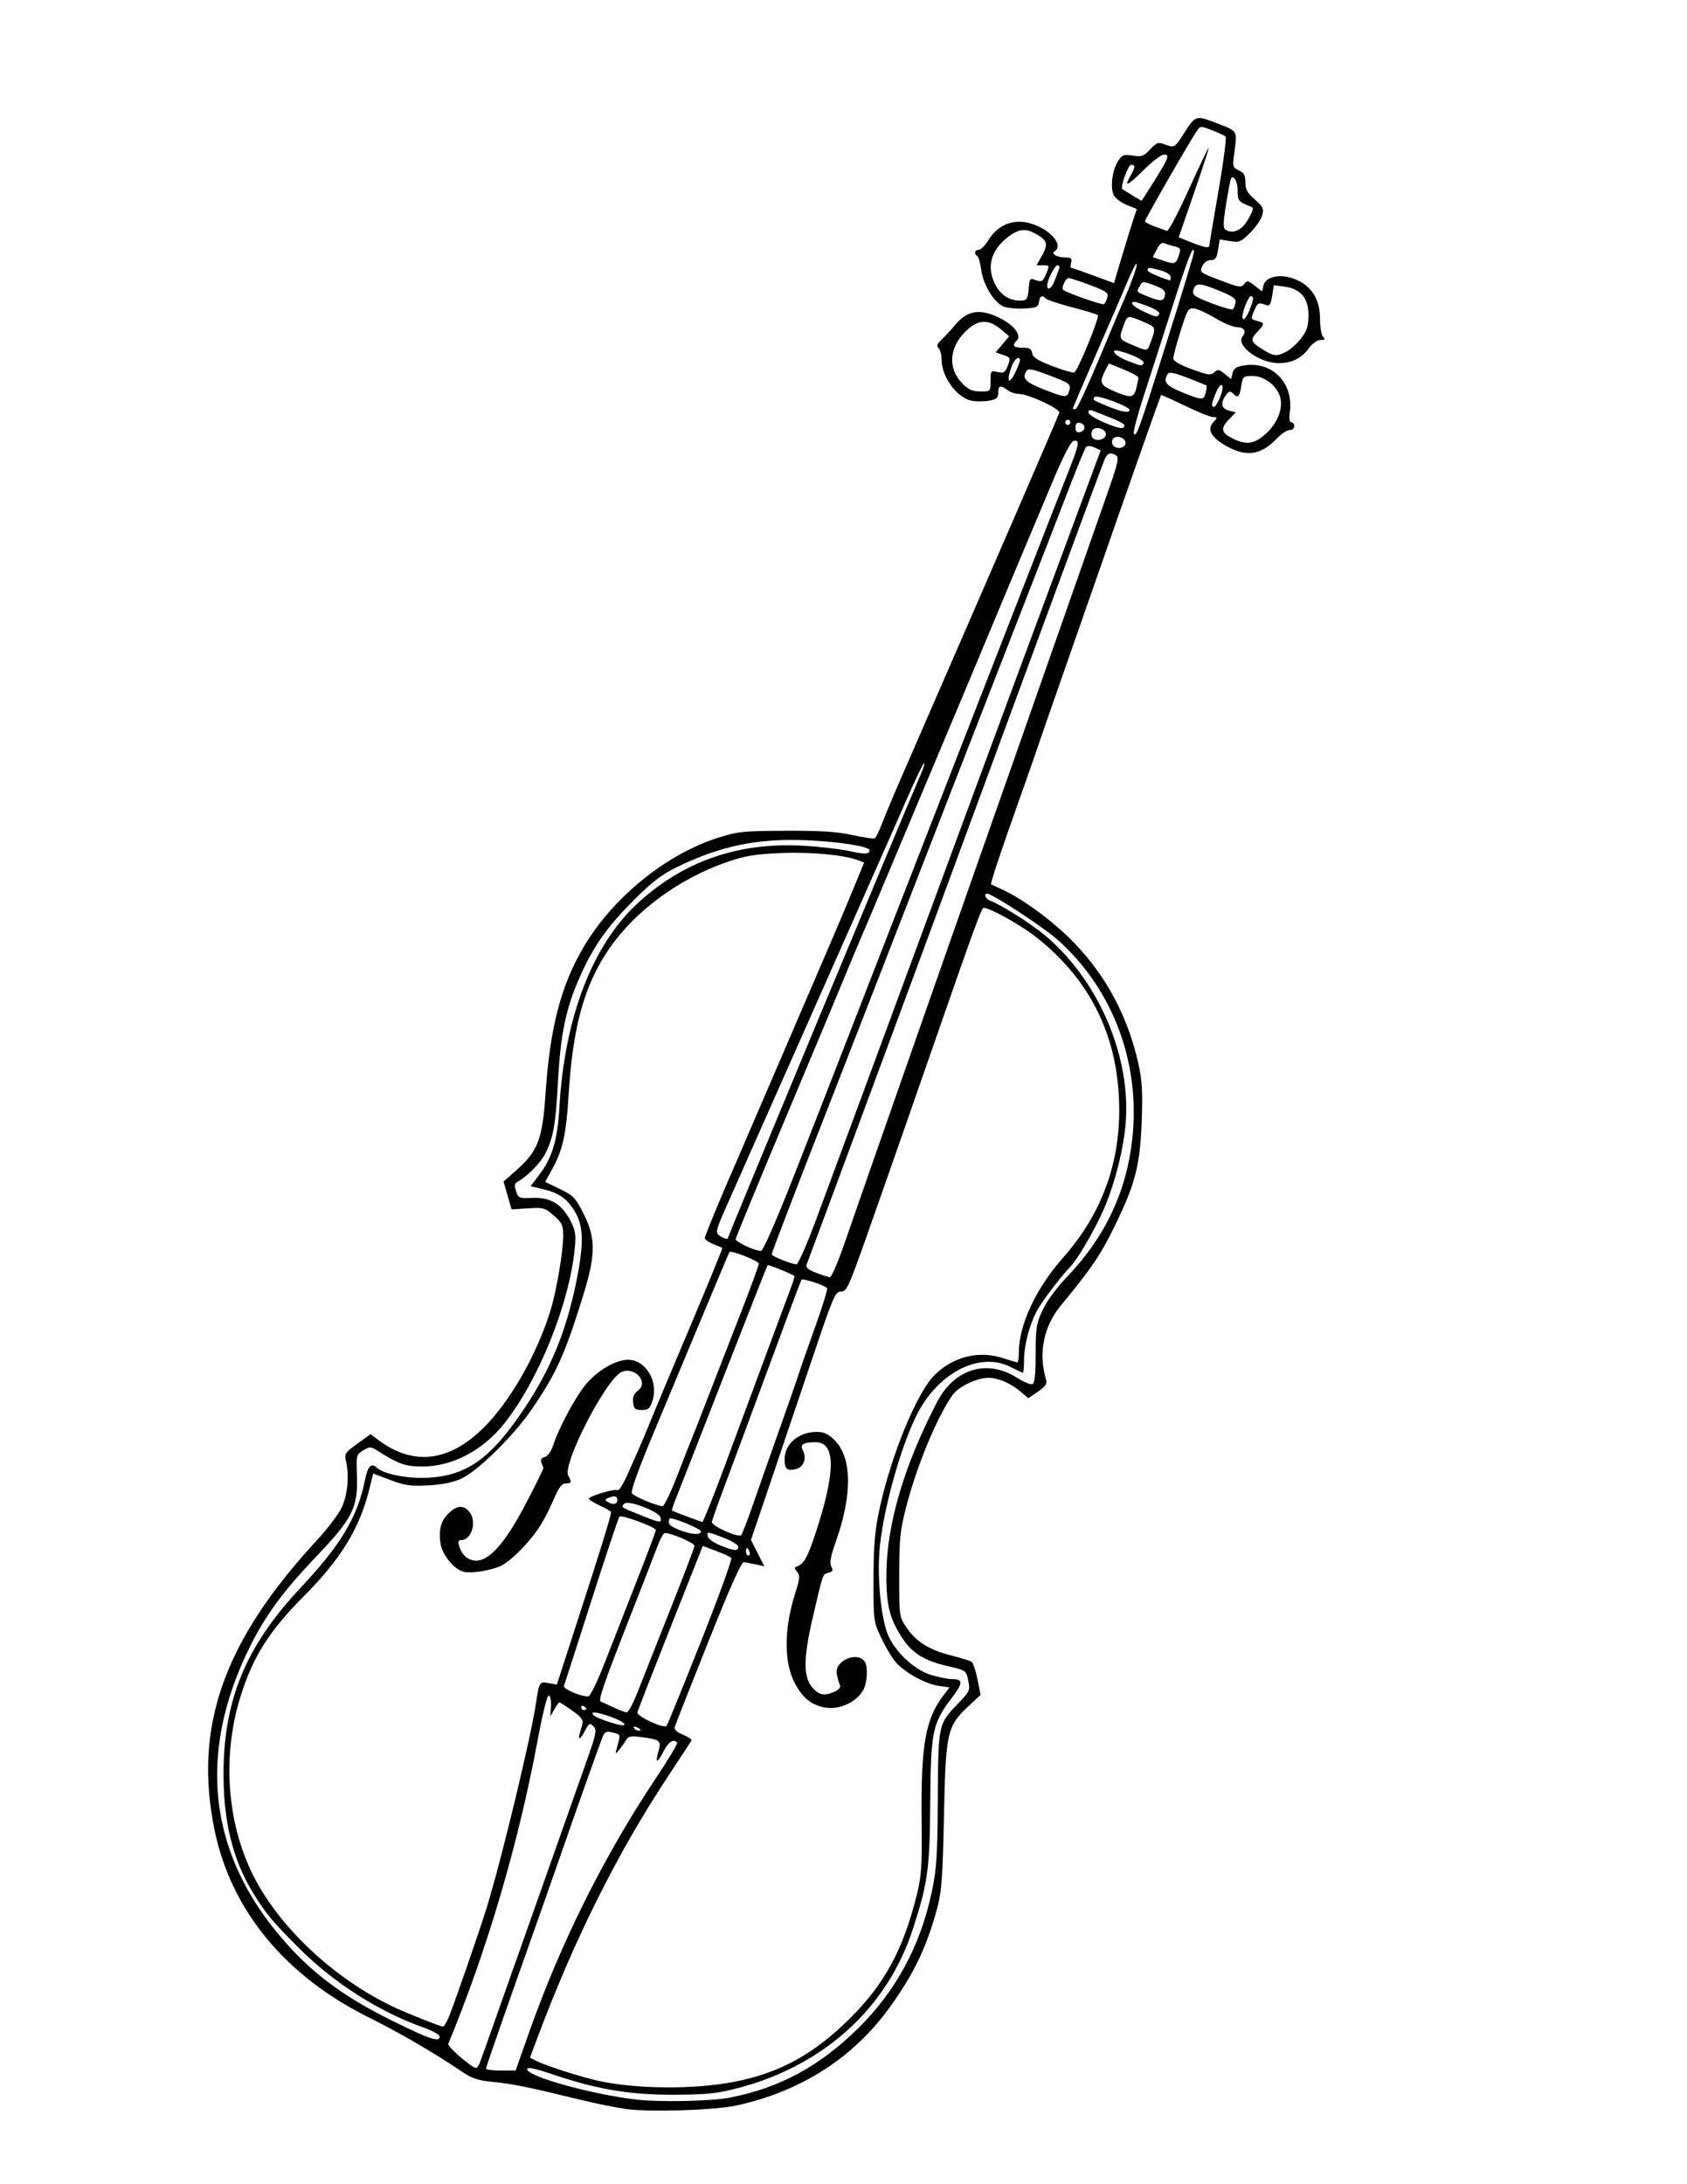 <?xml version="1.0" encoding="UTF-8" standalone="no"?>
<!-- Created with Inkscape (http://www.inkscape.org/) -->

<svg
   xmlns:dc="http://purl.org/dc/elements/1.1/"
   xmlns:cc="http://creativecommons.org/ns#"
   xmlns:rdf="http://www.w3.org/1999/02/22-rdf-syntax-ns#"
   xmlns:svg="http://www.w3.org/2000/svg"
   xmlns="http://www.w3.org/2000/svg"
   xmlns:sodipodi="http://sodipodi.sourceforge.net/DTD/sodipodi-0.dtd"
   xmlns:inkscape="http://www.inkscape.org/namespaces/inkscape"
   version="1.1"
   id="svg3708"
   width="655.36"
   height="848"
   viewBox="0 0 655.36 848"
   sodipodi:docname="violin-outline.svg"
   inkscape:version="0.92.0 r15299">
  <defs
     id="defs3712" />
  <sodipodi:namedview
     pagecolor="#ffffff"
     bordercolor="#666666"
     borderopacity="1"
     objecttolerance="10"
     gridtolerance="10"
     guidetolerance="10"
     inkscape:pageopacity="0"
     inkscape:pageshadow="2"
     inkscape:window-width="1920"
     inkscape:window-height="1017"
     id="namedview3710"
     showgrid="false"
     inkscape:zoom="0.55660377"
     inkscape:cx="-387.5976"
     inkscape:cy="497.76523"
     inkscape:window-x="-8"
     inkscape:window-y="-8"
     inkscape:window-maximized="1"
     inkscape:current-layer="svg3708" />
  <path
     style="fill:#000000"
     d="m 243.297,818.93 c -3.85,-0.53 -11.5,-2.062 -17,-3.405 -20.678,-5.049 -27.206,-6.392 -34.5,-7.093 -6.368,-0.613 -8.335,-1.287 -13.031,-4.465 -10.394,-7.035 -23.476,-14.626 -35.657,-20.689 -32.4,-16.13 -53.364,-41.618 -59.759,-72.655 -8.243,-40.004 3.485,-73.29 39.586,-112.353 4.202,-4.546 8.625,-10.364 9.831,-12.928 2.265,-4.818 2.951,-12.3 1.647,-17.96 -0.67,-2.909 -0.372,-3.369 4.413,-6.807 l 5.132,-3.687 3.169,2.365 c 18.511,13.813 37.786,5.4 55.035,-24.022 4.951,-8.445 9.518,-18.875 11.982,-27.362 2.204,-7.592 4.652,-22.269 4.652,-27.894 0,-4.233 -0.409,-5.124 -3.656,-7.976 -3.449,-3.029 -4.017,-3.187 -10.03,-2.804 l -6.374,0.406 -1.567,-5.39 -1.567,-5.39 5.454,-4.861 c 7.864,-7.009 9.714,-11.939 10.834,-28.868 1.715,-25.936 5.975,-42.371 14.898,-57.477 11.286,-19.108 31.964,-35.903 52.052,-42.277 7.824,-2.483 9.806,-2.689 26.458,-2.755 13.662,-0.054 19.892,0.349 25.848,1.672 4.317,0.959 8.225,1.511 8.685,1.226 0.46,-0.284 1.732,-2.871 2.826,-5.748 1.094,-2.877 4.439,-10.856 7.434,-17.731 38.971,-89.454 59.163,-136.048 61.406,-141.7 0.578,-1.456 -11.818,-7.286 -15.588,-7.332 -1.436,-0.018 -3.485,-0.693 -4.553,-1.5 -2.732,-2.066 -3.559,-1.837 -3.559,0.986 0,2.014 -0.629,2.573 -3.5,3.111 -1.925,0.361 -4.996,0.376 -6.825,0.033 -5.642,-1.058 -11.675,-9.249 -11.675,-15.849 0,-1.842 -0.528,-3.878 -1.174,-4.524 -0.899,-0.899 -0.606,-1.71 1.25,-3.459 1.333,-1.257 3.633,-3.743 5.11,-5.526 4.805,-5.799 9.747,-6.574 17.453,-2.734 5.553,2.767 8.527,6.728 6.541,8.713 -1.983,1.983 -1.338,2.78 2.251,2.78 2.734,0 3.495,0.432 3.75,2.132 0.245,1.632 2.077,2.806 7.82,5.009 4.125,1.582 7.963,2.7 8.53,2.484 1.32,-0.503 9.941,-21.487 9.152,-22.276 -0.326,-0.326 -4.767,-1.677 -9.869,-3.002 -5.102,-1.325 -9.712,-2.845 -10.245,-3.378 -1.542,-1.542 -2.405,-1.139 -2.749,1.281 -0.28,1.97 -0.992,2.288 -5.723,2.558 -2.972,0.169 -6.596,-0.186 -8.052,-0.789 -3.679,-1.524 -7.9,-8.453 -8.666,-14.226 -0.353,-2.661 -1.032,-5.079 -1.51,-5.374 -1.37,-0.847 -1.012,-2.419 0.55,-2.419 0.78,0 2.42,-1.621 3.645,-3.603 4.266,-6.903 11.082,-9.034 18.705,-5.849 6.629,2.77 10.361,8.018 7.125,10.018 -1.573,0.972 0.942,2.4 4.263,2.419 2.161,0.012 2.559,0.388 2.133,2.015 -0.288,1.1 -0.276,2 0.025,2 0.302,0 4.171,1.336 8.598,2.968 l 8.049,2.968 3.038,-10.218 c 1.671,-5.62 3.67,-12.095 4.442,-14.39 l 1.405,-4.172 -3.873,-1.55 c -2.13,-0.852 -4.397,-2.528 -5.037,-3.724 -1.529,-2.856 -0.694,-9.797 1.6,-13.297 1.632,-2.49 2.233,-2.717 5.72,-2.16 3.448,0.551 4.223,0.274 6.73,-2.41 2.478,-2.653 3.167,-2.907 5.489,-2.024 3.924,1.492 4.048,1.427 7.476,-3.914 4.77,-7.433 4.71,-7.414 13.125,-4.162 8.106,3.133 7.823,2.623 6.569,11.84 -0.676,4.969 -0.577,5.318 1.82,6.411 2.007,0.915 2.535,1.88 2.535,4.639 0,2.767 0.753,4.134 3.657,6.645 3.168,2.738 3.561,3.547 2.935,6.038 -0.397,1.582 -2.497,4.652 -4.666,6.821 -3.636,3.636 -4.254,3.894 -7.922,3.308 l -3.978,-0.636 -0.641,4.01 C 472.658,100.268 472.137,101 470.329,101 c -1.361,0 -2.63,0.918 -3.3,2.388 -1.052,2.308 -0.818,2.49 7.006,5.463 7.381,2.804 8.2,2.931 9.294,1.435 1.094,-1.496 1.453,-1.442 4.077,0.623 l 2.877,2.263 0.546,-2.336 c 0.817,-3.49 6.541,-4.66 12.151,-2.482 6.415,2.49 9.815,7.809 9.815,15.356 0,3.248 0.538,6.429 1.2,7.09 0.933,0.933 0.718,1.2 -0.97,1.2 -1.269,0 -3.117,1.286 -4.45,3.097 -2.966,4.029 -6.701,5.903 -11.77,5.903 -7.689,0 -16.98,-6.921 -14.042,-10.461 1.597,-1.925 0.478,-3.539 -2.455,-3.539 -1.303,0 -4.989,-1.56 -8.191,-3.468 -3.202,-1.907 -6.91,-3.595 -8.24,-3.75 -2.227,-0.26 -2.641,0.428 -5.235,8.718 -1.549,4.95 -2.823,9.722 -2.832,10.605 -0.01,1.083 2.315,2.466 7.154,4.252 6.243,2.305 7.373,2.463 8.75,1.225 1.377,-1.238 1.902,-1.161 4.07,0.602 l 2.489,2.024 0.553,-2.344 c 0.425,-1.802 1.451,-2.49 4.436,-2.975 10.902,-1.772 19.325,6.778 17.81,18.076 -0.356,2.656 -0.154,4.035 0.59,4.035 0.622,0 1.132,0.675 1.132,1.5 0,0.825 -0.816,1.5 -1.813,1.5 -0.997,0 -3.135,1.39 -4.75,3.089 -6.204,6.525 -11.787,7.478 -19.433,3.316 -6.164,-3.355 -8.058,-6.583 -5.513,-9.396 1.761,-1.946 1.758,-2.011 -0.086,-2.061 -1.048,-0.028 -5.955,-2.015 -10.905,-4.414 -4.95,-2.399 -9.109,-4.255 -9.241,-4.124 -0.253,0.251 -12.448,34.848 -26.29,74.59 -4.502,12.925 -10.635,30.475 -13.628,39 -2.993,8.525 -6.507,18.65 -7.807,22.5 -1.301,3.85 -4.691,13.525 -7.535,21.5 -6.745,18.917 -11.17,32.196 -10.797,32.398 0.164,0.089 2.098,0.976 4.298,1.972 8.14,3.684 20.305,12.714 28.189,20.927 12.469,12.988 20.811,28.798 24.829,47.055 1.366,6.208 1.619,10.813 1.21,22 -0.634,17.306 -2.492,24.455 -10.698,41.149 -5.411,11.008 -8.674,15.8 -20.777,30.51 -6.653,8.087 -8.697,18.361 -5.699,28.642 0.498,1.709 -0.145,2.677 -3.126,4.702 l -3.753,2.55 -3.088,-2.604 C 392.506,537.03 387.729,535 383.912,535 c -4.42,0 -11.583,3.442 -13.855,6.657 -6.02,8.519 -13.891,27.48 -17.994,43.343 -2.398,9.27 -2.719,12.382 -2.741,26.569 -0.025,15.886 0.006,16.117 2.733,20.241 3.65,5.521 8.797,8.783 17.276,10.951 3.831,0.979 7.467,2.098 8.08,2.485 0.613,0.387 1.655,3.447 2.314,6.799 l 1.199,6.094 -4.524,4.213 c -8.52,7.934 -8.994,10.022 -9.69,42.648 -0.524,24.578 -0.896,29.558 -2.704,36.187 -4.064,14.907 -8.742,24.73 -17.939,37.664 -14.202,19.974 -34.836,33.276 -60.058,38.717 -8.483,1.83 -33.509,2.628 -42.712,1.361 z m 40.016,-4.401 c 19.403,-3.712 34.997,-12.118 50.117,-27.016 14.592,-14.377 24.058,-31.865 28.495,-52.638 1.928,-9.029 2.238,-13.747 2.389,-36.374 0.195,-29.32 0.117,-28.962 8.102,-37.27 4.348,-4.524 4.51,-4.902 3.714,-8.694 -0.83,-3.953 -0.851,-3.968 -7.93,-5.575 -8.721,-1.979 -13.563,-4.869 -17.261,-10.302 -5.234,-7.689 -6.644,-13.065 -6.601,-25.16 0.07,-19.429 6.767,-42.254 19.685,-67.09 6.757,-12.991 19.436,-16.817 31.137,-9.396 2.541,1.612 5.187,2.712 5.88,2.445 0.907,-0.35 1.263,-3.624 1.274,-11.722 0.013,-10.117 0.286,-11.819 2.738,-17.08 1.639,-3.517 5.453,-8.694 9.579,-13 14.684,-15.328 23.016,-32.979 25.247,-53.487 3.193,-29.354 -7.394,-57.758 -28.695,-76.983 C 405.619,360.168 385.528,347 383.432,347 c -1.396,0 -0.524,2.103 1.115,2.688 4.109,1.467 15.711,8.783 21.279,13.416 20.93,17.418 33.705,47.24 31.442,73.396 -0.939,10.855 -4.789,25.249 -9.366,35.015 -3.805,8.119 -9.538,17.736 -12.222,20.502 -3.897,4.015 -11.256,13.791 -13.107,17.411 -2.836,5.547 -4.751,13.109 -4.765,18.821 -0.007,2.612 -0.223,4.75 -0.481,4.75 -0.258,0 -2.296,-0.952 -4.529,-2.116 -12.084,-6.298 -28.421,2.013 -36.766,18.705 -6.042,12.085 -12.654,35.633 -14.201,50.575 -1.108,10.698 0.064,25.544 2.629,33.304 2.34,7.08 10.304,14.851 17.37,16.949 2.931,0.87 6.571,1.583 8.089,1.583 4.279,0 4.258,1.459 -0.105,7.196 -7.601,9.995 -8.22,12.992 -8.439,40.804 -0.204,25.942 -0.887,30.918 -6.732,49 -9.857,30.494 -34.401,52.903 -67.569,61.692 -8.32,2.205 -12.013,2.605 -24.777,2.684 -17.256,0.107 -30.073,-2.007 -47.253,-7.792 -7.571,-2.55 -10.247,-3.098 -10.247,-2.1 0,2.848 26.033,10.005 43,11.822 9.265,0.992 28.465,0.572 35.516,-0.777 z m 1.607,-6.111 c 17.819,-3.38 31.313,-10.764 45.447,-24.867 13.268,-13.239 20.416,-26.411 25.666,-47.297 1.964,-7.813 2.178,-11.009 1.994,-29.753 -0.285,-28.918 1.478,-38.964 8.447,-48.132 l 2.381,-3.132 -4.283,-0.642 c -5.551,-0.832 -13.968,-5.67 -17.172,-9.87 -1.388,-1.819 -3.778,-5.989 -5.313,-9.266 -2.708,-5.784 -2.788,-6.441 -2.74,-22.458 0.04,-13.231 0.498,-18.58 2.31,-27 4.538,-21.081 14.598,-45.464 21.54,-52.206 7.327,-7.116 17.127,-9.487 26.516,-6.416 2.728,0.892 5.212,1.622 5.521,1.622 0.309,0 0.562,-1.705 0.562,-3.79 0,-10.762 6.604,-24.897 17.272,-36.967 14.435,-16.334 21.73,-35.491 21.727,-57.058 -0.004,-27.921 -10.693,-50.25 -32.193,-67.244 -6.495,-5.134 -19.789,-12.381 -20.742,-11.307 -0.877,0.989 -4.97,12.195 -14.923,40.866 -11.668,33.61 -23.704,68.012 -30.964,88.5 -6.347,17.911 -7.104,19.502 -9.291,19.519 -2.218,0.018 -2.968,1.762 -10.964,25.5 -4.72,14.015 -12.048,35.705 -16.285,48.201 l -7.702,22.72 2.596,5.124 2.596,5.124 -3.314,-0.737 c -1.823,-0.405 -3.939,-0.785 -4.703,-0.844 -0.92,-0.07 -5.562,10.358 -13.751,30.894 -6.799,17.05 -12.62,31.797 -12.935,32.77 -0.432,1.335 0.323,2.145 3.07,3.292 2.004,0.837 3.499,1.841 3.324,2.23 -0.176,0.389 -4.196,6.558 -8.935,13.708 -19.875,29.99 -36.754,63.811 -51.276,102.748 l -2.517,6.748 2.704,1.366 c 3.464,1.749 17.224,6.147 23.704,7.577 14.765,3.257 36.915,3.459 52.623,0.479 z m 35.152,-145.462 c -4.808,-1.033 -7.882,-3.429 -10.812,-8.429 -4.758,-8.119 -4.895,-21.56 -0.364,-35.774 1.843,-5.782 1.954,-6.986 0.776,-8.413 -1.086,-1.316 -1.108,-1.755 -0.107,-2.092 2.662,-0.896 4.154,-3.512 7.12,-12.482 C 324.705,571.507 324.749,560 316.822,560 c -4.773,0 -6.152,0.895 -4.922,3.193 1.594,2.979 0.313,6.486 -2.641,7.227 -3.471,0.871 -4.463,0.037 -4.463,-3.757 0,-6.005 5.482,-10.663 12.55,-10.663 2.792,0 4.421,0.772 6.934,3.284 6.686,6.686 6.876,21.073 0.517,39.046 -2.137,6.039 -2.604,8.543 -1.854,9.945 0.808,1.51 0.607,1.977 -1.039,2.407 -2.361,0.618 -2.071,-0.201 -6.152,17.318 -3.747,16.083 -3.739,23.473 0.032,27.486 2.613,2.781 4.634,3.099 8.504,1.336 1.798,-0.819 2.379,-1.657 1.906,-2.75 -0.374,-0.865 -0.883,-2.744 -1.131,-4.177 -0.89,-5.142 8.186,-8.924 10.958,-4.566 1.16,1.823 0.878,7.914 -0.489,10.574 -2.599,5.058 -9.688,8.292 -15.46,7.052 z M 205.692,788.744 c 12.231,-34.557 29.194,-68.497 49.176,-98.396 4.835,-7.234 8.521,-13.421 8.193,-13.75 -1.507,-1.507 -3.393,-0.265 -5.314,3.499 -2.435,4.773 -3.332,4.721 -1.946,-0.112 1.166,-4.066 0.649,-4.507 -6.382,-5.443 -4.22,-0.562 -5.298,-0.384 -6.122,1.007 -0.55,0.929 -1.769,2.647 -2.708,3.82 -1.655,2.065 -1.676,2.011 -0.677,-1.712 1.172,-4.369 1.264,-4.165 -2.248,-5.005 -2.218,-0.531 -2.801,-0.198 -3.698,2.109 -1.575,4.05 -10.758,29.903 -15.715,44.24 -2.377,6.875 -9.976,28.455 -16.888,47.955 -6.911,19.5 -12.566,35.813 -12.566,36.25 0,0.437 2.587,0.792 5.75,0.789 l 5.75,-0.006 5.395,-15.244 z M 186.295,801.25 c 0.392,-0.963 3.324,-9.175 6.516,-18.25 3.192,-9.075 7.89,-22.35 10.441,-29.5 2.551,-7.15 7.959,-22.45 12.02,-34 4.06,-11.55 9.512,-26.987 12.114,-34.303 4.301,-12.092 4.589,-13.446 3.161,-14.874 -1.428,-1.428 -1.718,-1.286 -3.187,1.553 -1.823,3.526 -2.987,4.14 -2.132,1.124 0.312,-1.1 0.795,-2.812 1.073,-3.804 0.363,-1.296 -0.77,-2.703 -4.029,-5 -2.494,-1.758 -4.732,-3.196 -4.973,-3.196 -0.241,0 -1.129,1.238 -1.972,2.75 l -1.533,2.75 0.251,-3.895 c 0.138,-2.142 -0.225,-4.063 -0.808,-4.27 -0.646,-0.229 -2.352,6.557 -4.374,17.395 -7.52,40.31 -19.616,81.38 -34.729,117.921 -0.421,1.017 9.158,9.29 10.805,9.332 0.354,0.009 0.964,-0.771 1.356,-1.734 z m -15.499,-10.509 c 0,-0.692 -3.038,-2.334 -6.75,-3.648 C 147.318,781.171 129.692,769.932 116.468,756.755 105.953,746.278 103.108,742.864 98.232,734.869 90.532,722.247 86.889,707.711 86.832,689.381 c -0.091,-28.989 8.546,-50.052 29.819,-72.715 15.783,-16.814 22.197,-27.517 25.12,-41.916 1.112,-5.478 2.416,-6.867 4.576,-4.873 2.727,2.517 11.962,4.346 19.817,3.925 15.416,-0.828 24.66,-7.521 37.893,-27.437 9.854,-14.83 15.789,-29.286 19.653,-47.865 3.108,-14.946 3.057,-22.168 -0.197,-27.721 -3.126,-5.333 -6.159,-7.507 -12.62,-9.041 l -4.78,-1.135 3.257,-4.267 c 5.16,-6.76 7.219,-13.612 7.951,-26.458 1.971,-34.598 12.768,-62.823 30.209,-78.971 17.736,-16.421 39.041,-23.887 64.266,-22.522 6.325,0.342 14.412,1.261 17.971,2.041 6.222,1.364 8.029,1.301 8.029,-0.278 0,-1.459 -11.765,-3.334 -24.273,-3.869 -19.278,-0.824 -33.649,2.15 -50.727,10.497 -5.776,2.823 -9.577,5.741 -16.535,12.695 -10.263,10.256 -15.411,17.501 -20.668,29.086 -5.672,12.5 -7.819,22.56 -8.836,41.396 -0.912,16.895 -1.786,21.8 -5.014,28.142 -1.743,3.426 -6.89,8.655 -10.516,10.684 -1.355,0.758 -1.503,1.506 -0.746,3.774 0.897,2.691 1.208,2.817 6.39,2.576 6.85,-0.317 11.425,2.439 14.733,8.879 1.993,3.88 2.218,5.378 1.652,10.992 -2.155,21.342 -13.928,50.626 -27.102,67.41 -8.5,10.83 -20.475,17.123 -32.41,17.032 -6.452,-0.049 -9.045,-1 -17.691,-6.49 -1.966,-1.249 -2.579,-1.22 -4.97,0.231 -2.645,1.605 -2.718,1.891 -2.43,9.492 0.481,12.686 -1.622,16.9 -15.852,31.779 -12.457,13.025 -19.372,22.366 -25.364,34.266 -21.849,43.389 -16.279,84.009 16.261,118.576 10.149,10.781 21.808,19.029 38.597,27.304 14.925,7.357 18.5,8.543 18.5,6.143 z m 3.546,-7.491 c 1.93,-4.601 11.9,-33.348 14.653,-42.25 5.788,-18.714 17.253,-66.283 19.281,-80 1.166,-7.889 1.322,-8.128 4.857,-7.464 l 3.183,0.597 3.673,-11.316 c 13.779,-42.456 17.723,-55.142 17.339,-55.763 -0.24,-0.389 -2.258,-1.528 -4.485,-2.532 -2.227,-1.004 -4.048,-2.173 -4.048,-2.598 0,-1.005 10.111,-3.973 11.213,-3.292 0.464,0.287 2.201,-2.551 3.862,-6.305 1.66,-3.755 3.427,-7.726 3.927,-8.826 0.962,-2.117 2.791,-6.495 6.476,-15.5 1.238,-3.025 7.738,-18.487 14.444,-34.36 6.706,-15.873 12.055,-28.958 11.886,-29.077 -0.169,-0.12 -1.77,-0.8 -3.557,-1.512 -1.788,-0.712 -3.25,-1.756 -3.25,-2.32 0,-0.846 7.079,-17.917 12.535,-30.232 0.731,-1.65 8.389,-19.425 17.017,-39.5 8.628,-20.075 17.722,-41.225 20.208,-47 2.486,-5.775 6.234,-14.682 8.33,-19.794 l 3.81,-9.294 -2.231,-0.848 c -5.508,-2.094 -18.308,-3.308 -29.908,-2.837 -9.765,0.397 -13.89,1.048 -20.261,3.199 -20.002,6.753 -37.861,20.157 -48.024,36.044 -8.674,13.56 -12.806,29.241 -14.368,54.53 -0.987,15.971 -2.267,21.576 -6.787,29.709 l -2.339,4.209 5.759,2.791 c 5.262,2.55 6.057,3.386 9.215,9.677 4.774,9.512 4.704,15.888 -0.352,32.114 -7.076,22.709 -10.247,29.709 -19.756,43.625 -7.178,10.504 -21.177,24.242 -27.643,27.128 -3.047,1.36 -7.522,2.249 -12.704,2.523 -6.776,0.359 -9.017,0.038 -14.649,-2.094 l -6.649,-2.517 -1.638,6.522 c -3.729,14.846 -11.037,26.744 -25.118,40.894 -13.675,13.742 -19.874,23.502 -24.746,38.959 -7.275,23.085 -5.413,49.31 4.959,69.845 10.246,20.284 31.623,40.199 54.841,51.091 4.747,2.227 17.686,7.382 18.737,7.466 0.405,0.032 1.444,-1.629 2.309,-3.692 z m 5.852,-172.916 c -3.661,-0.757 -8.501,-6.689 -9.1,-11.153 -0.73,-5.443 0.255,-8.862 3.389,-11.767 3.113,-2.885 5.418,-3.062 7.659,-0.586 3.263,3.606 1.243,11.171 -2.984,11.171 -1.088,0 -1.309,0.614 -0.81,2.25 1.107,3.634 3.554,5.75 6.647,5.75 5.22,0 11.503,-7.217 19.308,-22.18 3.822,-7.326 6.879,-13.545 6.795,-13.82 -0.084,-0.275 -0.437,-1.228 -0.784,-2.119 -0.423,-1.086 0.006,-1.785 1.307,-2.125 1.159,-0.303 2.443,-2.063 3.195,-4.381 2.071,-6.385 7.943,-17.54 12.088,-22.965 C 231.365,532.572 238.893,528 244.046,528 c 6.796,0 11.852,8.483 9.441,15.841 -1.026,3.131 -1.631,3.659 -4.194,3.659 -2.571,0 -3.043,-0.416 -3.33,-2.932 -0.24,-2.108 0.285,-3.399 1.867,-4.593 4.323,-3.261 -1.262,-9.559 -6.4,-7.218 -6.024,2.745 -23.026,35.771 -20.676,40.162 1.445,2.7 1.33,3.08 -0.932,3.08 -1.396,0 -2.589,1.393 -4.068,4.75 -4.426,10.042 -6.644,13.631 -12.189,19.722 -3.281,3.603 -7.344,6.937 -9.5,7.793 -4.359,1.731 -10.836,2.697 -13.87,2.07 z m 68.603,61.273 c 0,-0.216 -0.698,-0.661 -1.552,-0.989 -0.89,-0.341 -1.291,-0.174 -0.941,0.393 0.587,0.95 2.493,1.405 2.493,0.596 z m 23.429,-34.016 c 6.96,-17.55 12.298,-32.253 11.862,-32.674 -0.435,-0.421 -3.104,-1.637 -5.931,-2.703 l -5.139,-1.938 -12.54,31.612 c -6.897,17.386 -12.684,32.239 -12.861,33.005 -0.35,1.518 10.206,6.439 11.317,5.275 0.351,-0.367 6.332,-15.027 13.291,-32.576 z m -29.979,31.485 c -1.732,-1.685 -11.44,-4.9 -12.01,-3.978 -0.308,0.498 0.705,1.406 2.25,2.017 6.897,2.727 11.499,3.652 9.76,1.961 z M 247.6,657.25 c 1.665,-4.263 7.341,-18.596 12.612,-31.853 5.271,-13.257 9.584,-24.567 9.584,-25.134 0,-1.283 -10.554,-5.657 -11.796,-4.889 -0.499,0.308 -1.715,2.713 -2.703,5.343 -0.988,2.63 -5.579,14.413 -10.202,26.184 -10.581,26.938 -12.822,33.417 -11.696,33.827 0.494,0.18 2.697,1.178 4.897,2.218 2.2,1.04 4.512,1.928 5.138,1.972 0.626,0.044 2.5,-3.407 4.166,-7.669 z m -19.803,6.309 c 0,-0.243 -0.45,-0.719 -1,-1.059 -0.55,-0.34 -1,-0.141 -1,0.441 0,0.582 0.45,1.059 1,1.059 0.55,0 1,-0.198 1,-0.441 z M 234.975,645.5 c 2.785,-7.15 8.384,-21.454 12.442,-31.788 4.058,-10.333 7.379,-19.159 7.379,-19.612 0,-1.103 -13.322,-6.024 -14.15,-5.227 -0.357,0.344 -5.26,15.026 -10.894,32.626 -5.634,17.6 -10.434,32.515 -10.667,33.145 -0.43,1.164 7.13,4.371 9.518,4.038 0.719,-0.1 3.586,-6.033 6.371,-13.183 z m 56.183,-43 c -0.317,-0.825 -0.752,-1.5 -0.969,-1.5 -0.216,0 -0.393,0.675 -0.393,1.5 0,0.825 0.436,1.5 0.969,1.5 0.533,0 0.71,-0.675 0.393,-1.5 z m -4.362,-1.861 c 0,-0.749 -2.515,-2.324 -5.589,-3.5 -6.698,-2.563 -6.641,-2.558 -6.234,-0.516 0.178,0.892 2.348,2.442 4.823,3.444 5.488,2.221 7,2.345 7,0.572 z M 293.119,582.5 c 2.484,-7.15 7.078,-20.2 10.21,-29 3.132,-8.8 6.264,-17.8 6.96,-20 0.696,-2.2 3.588,-10.47 6.426,-18.377 2.839,-7.907 4.897,-14.64 4.575,-14.963 -1.261,-1.261 -9.522,-3.925 -9.962,-3.213 -0.257,0.415 -5.848,15.334 -12.426,33.154 -6.578,17.819 -14.245,38.474 -17.038,45.899 -2.793,7.425 -5.188,14.142 -5.323,14.928 -0.261,1.518 10.221,6.275 11.408,5.177 0.359,-0.332 2.685,-6.454 5.169,-13.604 z m -20.823,12.158 c 0,-1.127 -11.909,-5.931 -12.24,-4.937 -0.694,2.083 -0.074,2.774 3.923,4.377 4.445,1.782 8.318,2.043 8.318,0.56 z m -15.681,-5.361 c -0.446,-2.317 -12.536,-6.98 -14.084,-5.433 -1.387,1.387 -1.505,1.303 6.265,4.426 7.795,3.133 8.239,3.19 7.819,1.007 z M 281.727,568.75 c 4.551,-12.238 11.851,-31.925 16.224,-43.75 4.373,-11.825 8.62,-23.244 9.44,-25.375 0.819,-2.131 1.349,-4.015 1.177,-4.187 -0.672,-0.672 -10.072,-4.47 -10.358,-4.185 -0.167,0.167 -7.767,19.416 -16.889,42.775 -9.122,23.36 -17.476,44.68 -18.565,47.379 -1.089,2.699 -1.862,5.001 -1.719,5.116 0.419,0.337 11.203,4.368 11.838,4.425 0.318,0.029 4.302,-9.96 8.852,-22.198 z m -18.54,4 c 2.6,-6.737 5.119,-13.15 5.596,-14.25 0.478,-1.1 3.212,-8.075 6.076,-15.5 2.864,-7.425 8.521,-21.97 12.572,-32.322 4.051,-10.352 7.362,-19.352 7.358,-20 -0.006,-1.058 -10.79,-5.316 -11.422,-4.511 -0.144,0.183 -4.671,10.907 -10.06,23.832 -5.389,12.925 -14.042,33.625 -19.229,46 -6.102,14.559 -9.135,22.975 -8.594,23.846 0.736,1.185 8.966,4.658 11.894,5.02 0.595,0.073 3.209,-5.379 5.809,-12.116 z m -23.391,9.75 c 0,-1.629 -0.915,-1.854 -3.502,-0.861 -1.329,0.51 -1.396,0.81 -0.332,1.485 2.073,1.314 3.834,1.027 3.834,-0.624 z m 88.28,-99.75 c 2.505,-7.287 14.733,-42.275 27.174,-77.75 19.972,-56.951 26.192,-74.654 40.055,-114 1.841,-5.225 9.501,-27.05 17.021,-48.5 7.521,-21.45 15.707,-44.79 18.191,-51.867 3.662,-10.431 4.258,-13.032 3.148,-13.735 -2.346,-1.486 -3.588,-0.997 -4.697,1.852 -1.633,4.194 -13.248,35.532 -24.154,65.173 -5.378,14.617 -16.762,45.477 -25.296,68.577 -8.535,23.1 -17.842,48.3 -20.682,56 -2.841,7.7 -10.511,28.4 -17.046,46 -6.535,17.6 -15.471,41.675 -19.858,53.5 -4.387,11.825 -8.248,22.191 -8.58,23.034 -0.44,1.118 0.556,1.98 3.671,3.176 2.351,0.903 4.775,1.675 5.387,1.716 0.612,0.041 3.163,-5.889 5.667,-13.176 z m -11.483,-8 c 3.351,-8.938 20.54,-55.4 38.198,-103.25 17.658,-47.85 36.539,-98.925 41.958,-113.5 5.418,-14.575 14.576,-39.243 20.35,-54.817 l 10.498,-28.317 -2.427,-1.106 c -1.474,-0.671 -2.753,-0.743 -3.257,-0.183 -0.456,0.508 -3.418,7.673 -6.582,15.923 -3.164,8.25 -10.857,28.05 -17.095,44 -6.239,15.95 -19.04,48.8 -28.447,73 -21.913,56.373 -42.266,108.649 -46.525,119.5 -12.992,33.101 -23.467,60.341 -23.467,61.025 0,0.772 7.292,3.731 9.603,3.896 0.606,0.043 3.844,-7.234 7.195,-16.171 z m -8.151,-18.25 c 6.263,-15.95 14.265,-36.425 17.784,-45.5 7.85,-20.247 33.925,-87.235 52.549,-135 30.026,-77.007 33.072,-84.804 36.486,-93.422 3.962,-10 4.27,-11.868 1.882,-11.401 -1.061,0.208 -3.704,5.154 -7.385,13.823 -5.233,12.324 -24.402,58.042 -32.494,77.5 -1.83,4.4 -7.595,18.125 -12.812,30.5 -5.217,12.375 -13.828,32.85 -19.136,45.5 -5.308,12.65 -10.253,24.35 -10.989,26 -0.736,1.65 -3.372,7.95 -5.858,14 -2.486,6.05 -13.104,31.415 -23.596,56.367 -10.492,24.952 -19.077,45.783 -19.077,46.291 0,1.137 7.977,4.797 9.88,4.534 0.82,-0.114 6.002,-11.962 12.767,-29.191 z m -25.647,24.19 c 0,-0.716 68.217,-164.688 74.882,-179.99 1.15,-2.64 1.712,-4.566 1.248,-4.28 -0.463,0.286 -3.445,6.496 -6.626,13.8 -4.657,10.692 -31.354,70.944 -70.129,158.271 -4.102,9.239 -4.307,10.086 -2.714,11.25 1.602,1.171 3.339,1.665 3.339,0.949 z M 437.152,172.515 c 0.702,-1.83 -2.449,-3.694 -4.305,-2.546 -0.738,0.456 -1.065,1.55 -0.728,2.43 0.773,2.015 4.273,2.096 5.033,0.116 z m 54.634,-4.125 c 4.406,-3.981 6.668,-9.632 5.584,-13.952 C 496.249,149.969 491.231,146 486.703,146 c -3.756,0 -3.903,0.13 -4.522,4 -0.682,4.264 -1.239,4.735 -3.251,2.75 -1.016,-1.002 -1.552,-0.865 -2.7,0.691 -2.207,2.99 -1.752,5.262 1.203,6.004 l 2.636,0.662 -2.766,2.887 c -3.268,3.411 -2.893,5.075 1.646,7.312 5.263,2.593 8.358,2.132 12.837,-1.915 z m -62.193,0.445 c 0.377,-1.981 -3.505,-3.527 -5.03,-2.002 -0.568,0.568 -0.749,1.769 -0.404,2.669 0.808,2.105 5.004,1.59 5.434,-0.667 z m 23.606,-35.894 c 5.828,-18.457 10.597,-34.184 10.597,-34.95 0,-3.665 -2.301,2.177 -8.472,21.508 -3.687,11.55 -8.668,27.039 -11.07,34.421 -2.401,7.381 -4.1,13.852 -3.774,14.378 0.972,1.572 1.666,-0.357 12.718,-35.357 z M 421.297,166 c 0,-0.81 -0.787,-1.624 -1.75,-1.81 -1.228,-0.236 -1.75,0.303 -1.75,1.81 0,1.506 0.522,2.046 1.75,1.81 0.963,-0.185 1.75,-1 1.75,-1.81 z m 15.5,-0.92 c 0,-0.441 -2.362,-1.721 -5.25,-2.844 -2.888,-1.123 -6.037,-2.358 -7,-2.746 -1.154,-0.464 -1.748,-0.242 -1.745,0.653 0.003,0.746 2.815,2.531 6.25,3.966 5.983,2.5 7.745,2.721 7.745,0.97 z m -21,-1.08 c 0,-0.55 -0.45,-1 -1,-1 -0.55,0 -1,0.45 -1,1 0,0.55 0.45,1 1,1 0.55,0 1,-0.45 1,-1 z m 23,-4.832 c 0,-1.347 -12.919,-6.108 -13.597,-5.011 -0.743,1.203 -0.954,1.054 5.097,3.588 5.353,2.241 8.5,2.768 8.5,1.423 z M 426.927,139.464 c 4.352,-10.43 8.512,-20.314 9.244,-21.964 3.192,-7.189 5.848,-14.611 5.392,-15.067 -0.272,-0.272 -1.859,2.781 -3.526,6.786 -1.667,4.004 -7.128,16.641 -12.136,28.082 -5.008,11.441 -9.105,21.041 -9.105,21.333 0,0.293 0.499,0.366 1.109,0.162 0.61,-0.203 4.67,-8.903 9.021,-19.333 z m 47.134,14.544 c 1.978,-5.035 0.337,-6.383 -1.735,-1.426 -1.739,4.162 -1.897,5.418 -0.682,5.418 0.467,0 1.554,-1.797 2.417,-3.993 z m -5.664,-1.554 c 0.352,-1.401 0.473,-2.661 0.269,-2.8 -0.204,-0.139 -3.497,-1.464 -7.318,-2.943 -5.297,-2.05 -7.135,-2.395 -7.735,-1.45 -1.876,2.953 -0.692,4.475 5.432,6.985 7.974,3.267 8.58,3.281 9.351,0.208 z m -53.069,-0.554 c 0.864,-2.723 0.36,-3.108 -8.393,-6.395 -6.066,-2.278 -7.517,-2.522 -8.249,-1.385 -1.764,2.741 -0.258,4.339 6.615,7.023 8.566,3.345 9.19,3.392 10.027,0.756 z M 441.436,150.75 c 0.439,-1.788 0.812,-3.629 0.829,-4.092 0.017,-0.463 -2.56,-1.896 -5.727,-3.184 l -5.758,-2.343 -1.492,2.885 c -2.314,4.474 -1.851,5.58 3.258,7.778 6.746,2.903 7.955,2.761 8.89,-1.044 z m -56.64,-2.829 c 0,-3.937 0.097,-4.058 2.77,-3.471 2.416,0.531 2.919,0.212 3.941,-2.493 1.115,-2.955 1.031,-3.15 -1.775,-4.129 l -2.946,-1.027 2.624,-3.119 2.624,-3.119 -3.332,-2.781 c -4.902,-4.092 -8.921,-3.767 -13.805,1.117 -6.292,6.292 -6.689,14.361 -0.987,20.063 2.352,2.352 3.925,3.039 6.962,3.039 3.923,0 3.923,-9e-5 3.923,-4.079 z M 395.258,142.75 c 1.239,-2.967 1.291,-3.75 0.253,-3.75 -0.722,0 -1.853,1.494 -2.513,3.321 -2.551,7.056 -0.656,7.415 2.26,0.429 z m 49.02,-1.72 c 0.585,-0.946 -4.42,-3.475 -9.303,-4.7 -4.204,-1.055 -2.018,1.766 2.866,3.699 5.482,2.17 5.695,2.203 6.437,1.001 z m 55.517,-4.529 c 1.594,-0.824 4.159,-3.152 5.7,-5.172 2.255,-2.957 2.802,-4.708 2.802,-8.978 0,-6.631 -3.014,-10.207 -9.315,-11.053 l -4.12,-0.553 -0.669,4.182 c -0.529,3.306 -1.007,4.05 -2.282,3.553 -2.996,-1.167 -3.375,-0.988 -4.741,2.252 -1.309,3.104 -1.264,3.257 1.132,3.858 3.097,0.777 3.1,1.169 0.038,4.365 -2.804,2.927 -2.443,3.944 2.457,6.915 4.166,2.526 5.194,2.598 8.998,0.631 z M 446.688,133.75 c 2.519,-6.732 2.546,-6.634 -2.405,-8.756 -5.857,-2.51 -6.349,-2.493 -7.378,0.256 -2.412,6.448 -2.44,6.359 2.617,8.534 6.119,2.633 6.168,2.632 7.166,-0.034 z m 38.66,-13.218 C 487.02,116.531 487.17,115 485.891,115 c -0.498,0 -1.596,2.025 -2.439,4.5 -1.81,5.311 -0.247,6.162 1.896,1.032 z m -35.038,1.447 c 0.583,-0.943 -2.811,-2.762 -8.263,-4.427 -3.949,-1.206 -2.456,1.277 2,3.325 5.104,2.346 5.455,2.408 6.263,1.101 z m 29.653,-4.437 c 0.271,-1.588 -0.979,-2.49 -6.62,-4.779 -7.491,-3.039 -8.982,-3.029 -9.792,0.066 -0.447,1.708 0.584,2.423 7.111,4.931 4.199,1.613 7.934,2.664 8.3,2.337 0.367,-0.328 0.817,-1.477 1,-2.554 z m -49.784,-2.063 c 0.526,-1.752 -0.356,-2.386 -6.638,-4.767 -3.985,-1.51 -7.777,-2.739 -8.427,-2.729 -1.137,0.017 -2.895,3.773 -2.125,4.543 1.083,1.083 15.403,6.093 15.945,5.579 0.351,-0.332 0.911,-1.514 1.245,-2.625 z m -30.571,-3.312 c 0.259,-3.598 0.598,-4.222 2,-3.676 3.082,1.2 3.443,1.032 4.823,-2.241 1.341,-3.179 1.314,-3.25 -1.196,-3.25 h -2.567 l 2.223,-3.956 c 2.516,-4.477 1.949,-5.936 -3.38,-8.692 -3.556,-1.839 -6.551,-1.203 -10.674,2.266 -6.302,5.303 -7.642,11.76 -3.844,18.517 2.202,3.917 5.942,5.929 10.303,5.542 1.61,-0.143 2.061,-1.022 2.312,-4.511 z m 52.978,2.235 c 0.222,-1.492 -0.759,-2.33 -4.242,-3.621 -4.408,-1.634 -4.561,-1.624 -5.62,0.355 -1.273,2.379 -1.508,2.106 3.573,4.148 4.723,1.897 5.9,1.732 6.289,-0.882 z M 409.597,109.25 c 0.548,-1.512 1.315,-3.538 1.705,-4.5 0.433,-1.068 0.258,-1.75 -0.449,-1.75 -1.105,0 -4.056,5.798 -4.056,7.968 0,2.079 1.832,0.955 2.8,-1.718 z m 45.2,-1.703 c 0,-0.827 -1.615,-1.902 -3.75,-2.494 -4.611,-1.281 -5.25,-1.297 -5.25,-0.136 0,0.712 3.728,2.419 8.75,4.004 0.138,0.043 0.25,-0.575 0.25,-1.374 z m 3.408,-9.175 c 0.51,-1.671 0.16,-2.234 -1.629,-2.621 -1.253,-0.271 -3.036,-0.813 -3.961,-1.203 -1.236,-0.521 -2.095,0.088 -3.235,2.293 l -1.553,3.003 4.235,1.432 c 4.458,1.507 4.854,1.32 6.143,-2.903 z m 11.592,-3.098 c 0,-0.399 1.599,-9.915 3.553,-21.147 1.954,-11.232 3.192,-20.738 2.75,-21.124 -0.442,-0.386 -2.822,-1.484 -5.289,-2.439 -4.441,-1.719 -4.502,-1.714 -6,0.479 -2.73,3.998 -20.013,34.069 -20.013,34.821 0,0.404 1.688,1.338 3.75,2.076 2.062,0.738 4.214,1.514 4.78,1.724 0.567,0.21 4.386,-7.022 8.488,-16.07 4.102,-9.048 7.58,-16.329 7.729,-16.18 0.149,0.149 -2.411,8.025 -5.689,17.5 l -5.96,17.229 3.201,1.299 c 6.677,2.709 8.701,3.135 8.701,1.833 z m 12.809,-7.108 c 1.841,-1.597 4.745,-7.159 3.969,-7.602 -0.153,-0.087 -1.515,-0.69 -3.028,-1.34 -2.339,-1.004 -2.75,-1.774 -2.75,-5.143 0,-3.459 -1.349,-6.065 -2.529,-4.884 -0.218,0.218 -1.081,4.628 -1.917,9.801 -1.198,7.407 -1.259,9.571 -0.287,10.189 2.02,1.283 4.296,0.929 6.543,-1.02 z M 448.161,70.666 c 5.888,-9.447 6.347,-10.666 4.02,-10.666 -1.007,0 -4.655,2.8 -8.107,6.221 -6.2,6.145 -7.563,6.652 -4.777,1.779 1.815,-3.176 1.84,-4 0.119,-4 -1.164,0 -4.355,8.82 -3.414,9.436 1.304,0.854 7.326,4.533 7.442,4.547 0.081,0.009 2.204,-3.284 4.718,-7.318 z"
     id="path3724"
     inkscape:connector-curvature="0" />
</svg>
